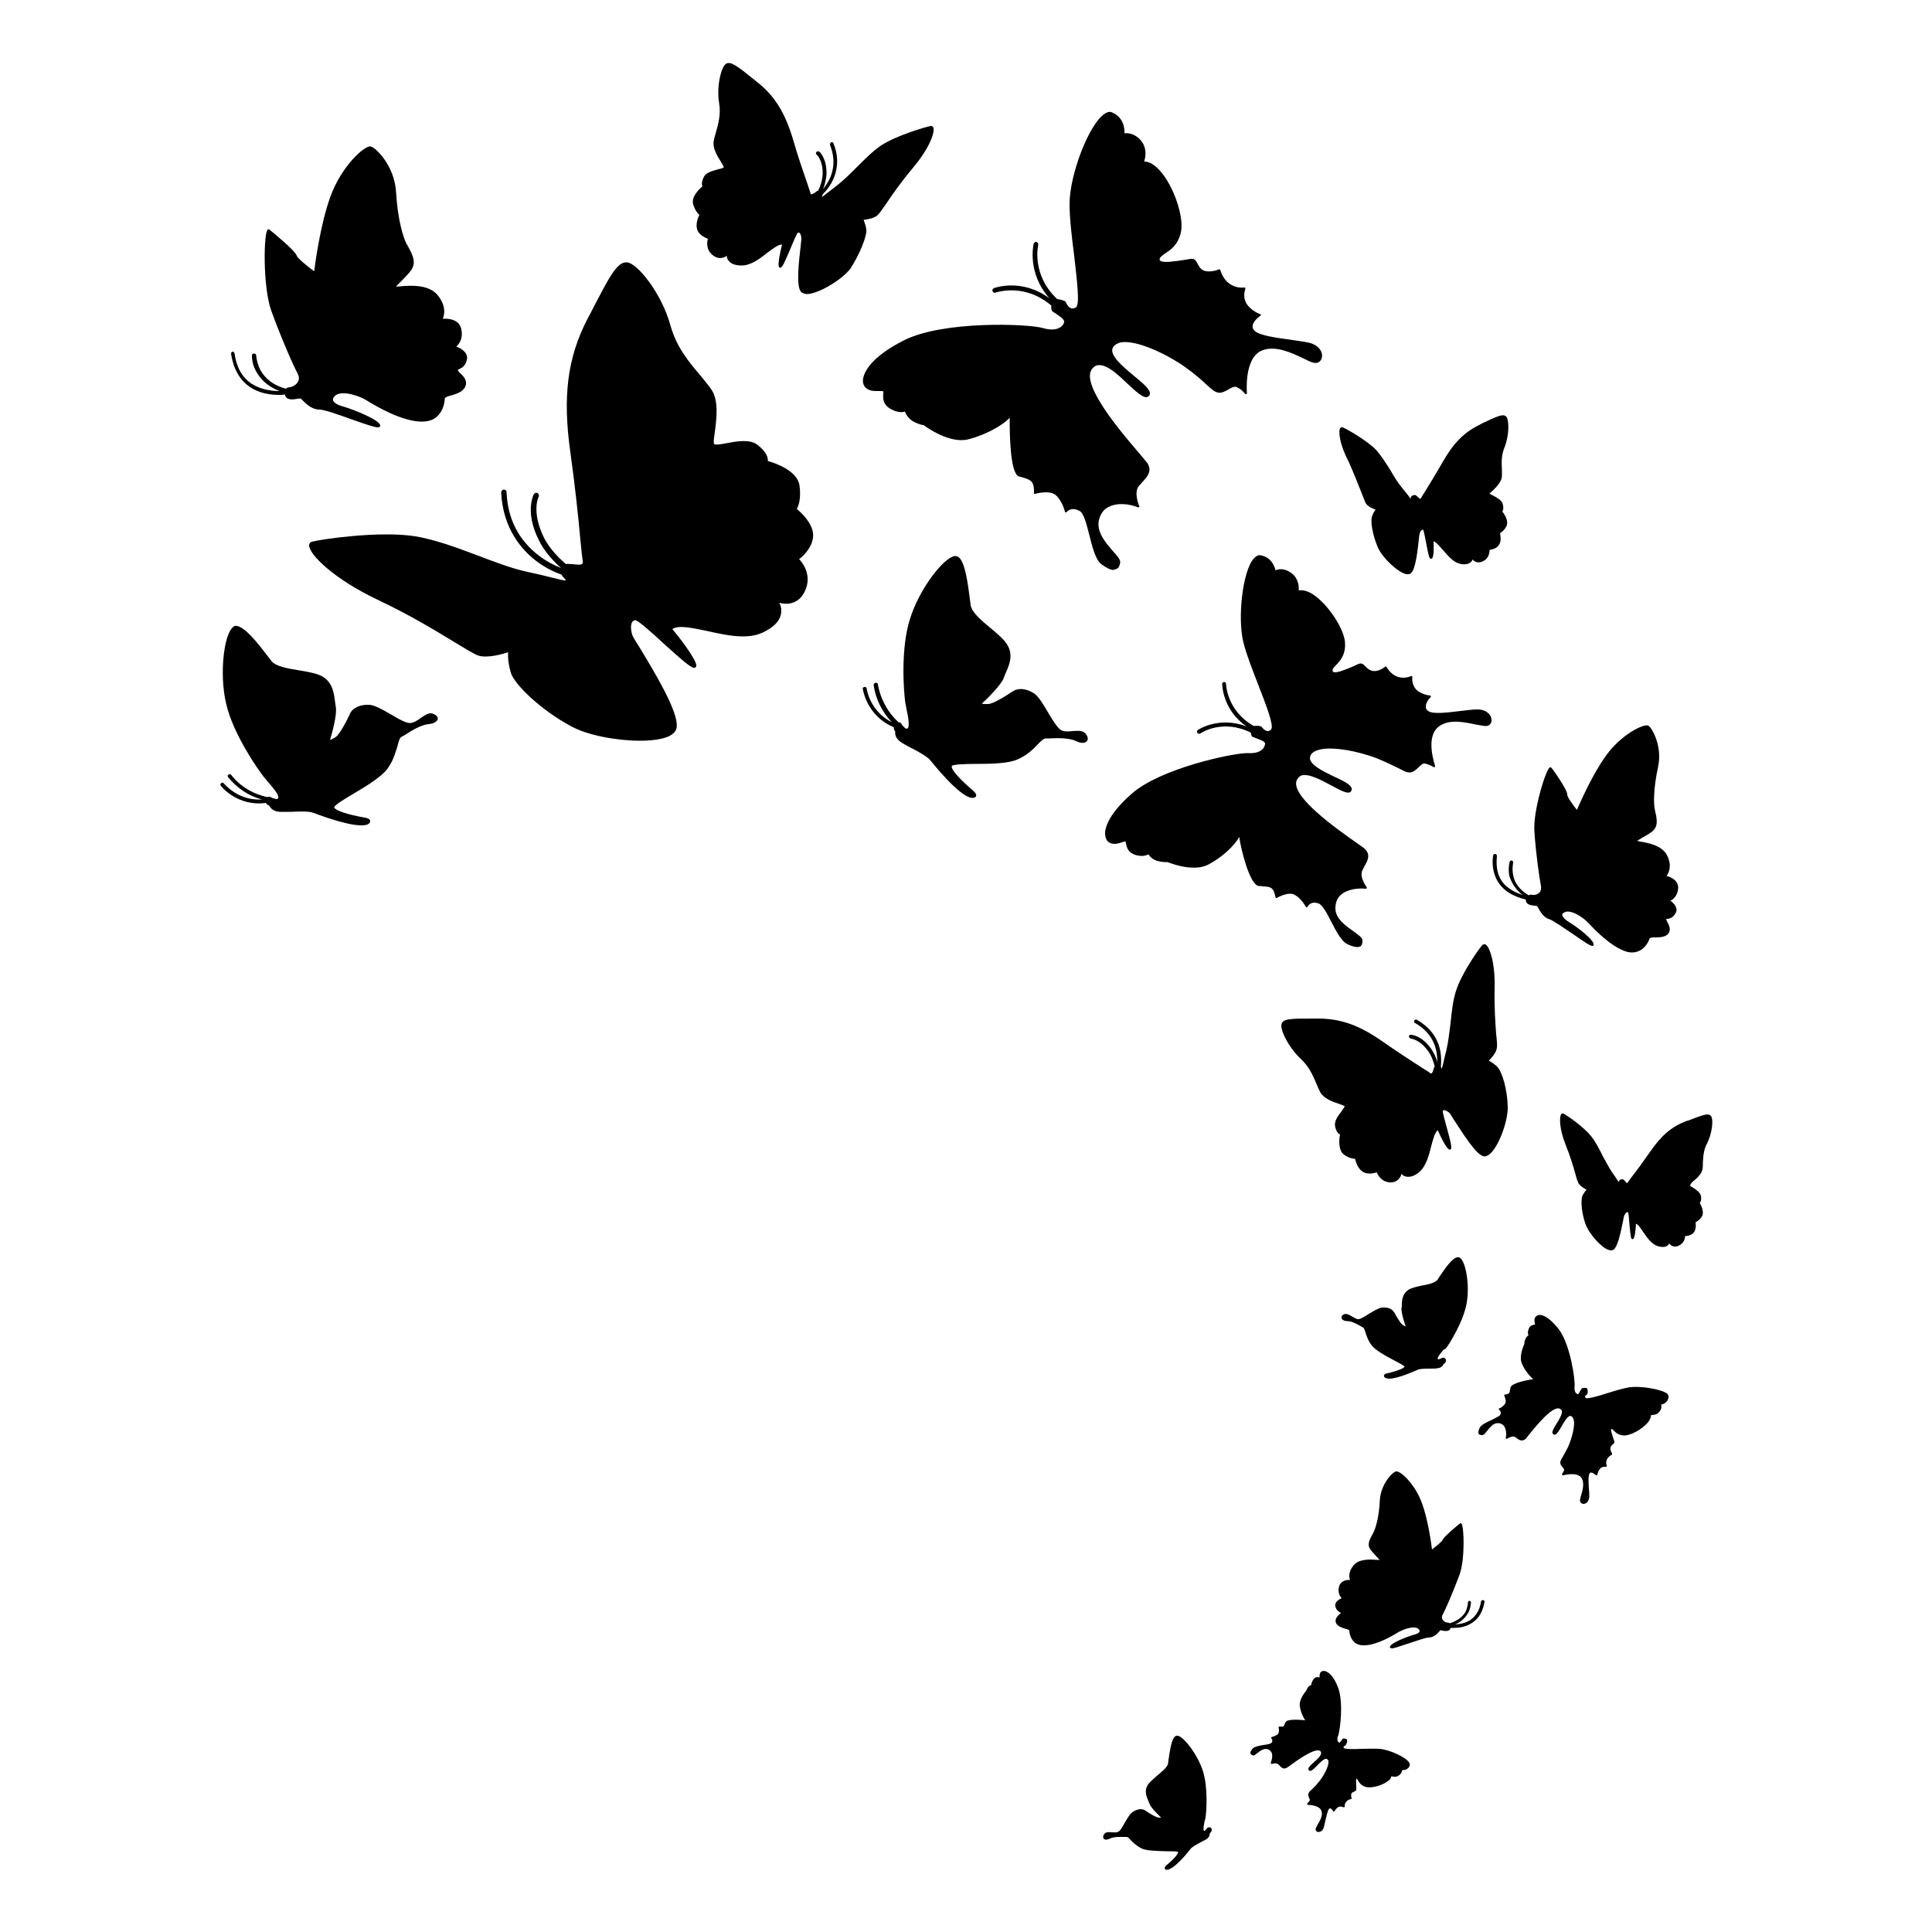 <?xml version="1.0" encoding="utf-8"?>
<!-- Generator: Adobe Illustrator 25.2.0, SVG Export Plug-In . SVG Version: 6.00 Build 0)  -->
<svg version="1.1" id="Layer_1" xmlns="http://www.w3.org/2000/svg" xmlns:xlink="http://www.w3.org/1999/xlink" x="0px" y="0px"
	 width="500px" height="500px" viewBox="0 0 500 500" style="enable-background:new 0 0 500 500;" xml:space="preserve">
<g>
	<path d="M357,452.6c-1.3-0.1-3,0-4.7,0c-1.8,0.1-4.2,0.1-4.5-0.2c-0.1-0.2-0.1-0.2-0.1-0.3c0.1-0.2,0.4-0.3,0.5-0.4
		c0.1,0,0.1-0.1,0.1-0.1c0-0.1,0.5-0.7,0.3-1.3c0-0.1-0.1-0.1-0.1-0.2c-0.2-0.1-0.8-0.3-1-0.1c-0.1,0.1-0.2,0.2-0.3,0.4
		c-0.1,0.2-0.5,0.6-0.6,0.6c0,0,0,0,0,0c-0.4-0.2-0.7-0.7-0.3-1.8c0.5-1.2,1.5-8.9-0.1-12.7c-0.9-2.3-2.1-3.7-3.2-4
		c-0.4-0.1-0.7-0.1-1,0.1c-0.5,0.3-0.5,0.9-0.5,1.3c0,0.1,0,0.2,0,0.2c0,0,0,0-0.1,0c-0.4-0.1-1.1-0.2-1.6,0.7
		c-0.4,0.6-0.4,1-0.4,1.2c-0.4,0.2-0.7,0.4-1,0.8c-0.2,0.4-0.3,0.7-0.4,0.8c-0.3,0.4-1.9,2.3-1.6,4c0.2,1.4,0.8,2.8,1.4,3.6
		c-1.8-0.2-4.8-0.3-5.1,0.5c-0.1,0.1-0.1,0.3-0.2,0.4c-0.2,0.6-0.3,0.9-1.3,0.7c-0.1,0-0.2,0-0.2,0.1c-0.1,0.1-0.1,0.1-0.1,0.2
		c0.1,0.3,0.2,1.3-0.2,1.7c-0.4,0.3-0.9,0.6-1.5,0.7c-0.1,0-0.2,0.1-0.2,0.2c0,0.1,0,0.2,0.1,0.3c0,0,0.4,0.4,0,1
		c-0.2,0.3-1.2,0.5-2.1,0.6c-1.1,0.2-2.3,0.4-2.8,0.9c-0.5,0.6-0.7,1-0.6,1.3c0.1,0.3,0.5,0.4,0.6,0.5c0.3,0.1,0.7-0.2,1.2-0.6
		c0.7-0.6,1.8-1.3,2.7-1c0.5,0.2,0.8,0.5,1,0.9c0.3,0.8,0.1,1.8-0.2,2.5c0,0.1,0,0.2,0,0.3c0.1,0.1,0.2,0.1,0.3,0.1
		c0.3-0.1,1.2-0.3,1.6,0.1c0.1,0.1,0.2,0.2,0.3,0.3c0.5,0.5,1,1.1,1.9,0.6c0.2-0.1,0.5-0.3,0.9-0.6c1.6-1.2,6.6-4.8,7.8-3.7
		c0.2,0.2,0.2,0.3,0.2,0.5c0,0.7-1,1.6-1.9,2.4c-0.9,0.8-1.7,1.5-1.3,2c0.1,0.1,0.2,0.2,0.4,0.2c0,0,0,0,0,0c0.4,0,0.9-0.5,1.8-1.4
		c0.9-0.9,2-2.1,2.6-1.6c0.2,0.1,0.3,0.3,0.3,0.6c0.1,1.3-1.3,3.9-2.7,5.5c-0.7,0.9-1.3,1.4-1.7,1.8c-0.5,0.4-0.7,0.7-0.8,1.1
		c-0.1,0.4,0.1,0.7,0.2,1c0.1,0.2,0.2,0.5,0.2,0.6c-0.2,0.3-0.3,0.5-0.6,0.7c-0.1,0.1-0.1,0.2-0.1,0.3c0,0.1,0.1,0.2,0.2,0.2
		c0,0,0,0,0,0c0,0,3,0,3.5,1.6c0.4,1.2-0.4,2.5-1,3.5c-0.2,0.4-0.4,0.8-0.5,1c-0.1,0.4,0.1,0.8,0.5,0.9c0.1,0,0.2,0,0.3,0
		c0.5,0,1.1-0.4,1.3-1.2c0.1-0.5,0.3-1.1,0.4-1.7c0.3-1.2,0.6-2.8,1-3.1c0.1-0.1,0.2-0.1,0.3-0.1c0.3,0.1,0.6,0.5,0.7,0.7
		c0,0.1,0.1,0.2,0.2,0.1c0.1,0,0.2-0.1,0.2-0.1c0,0,0.4-0.8,1.1-1.1c0.3-0.1,0.7-0.1,1.1,0.1c0.1,0,0.2,0,0.3,0
		c0.1-0.1,0.1-0.1,0.1-0.2c0-0.1-0.1-1.5,1.6-1.9c0.1,0,0.1-0.1,0.2-0.1c0-0.1,0-0.1,0-0.2c0,0-0.3-0.8,0-1.2
		c0.1-0.2,0.4-0.3,0.6-0.4c0.2-0.1,0.5-0.2,0.6-0.5c0-0.1,0-0.4,0-0.9c0-0.5-0.1-1.8,0-2c0.1,0,0.2,0.1,0.4,0.4
		c0.3,0.5,0.7,1.3,1.9,1.7c1.3,0.5,4.2-0.2,5.8-1.4c0.6-0.4,0.9-0.8,1-1.3c0.4,0.1,1.2,0.3,1.9-0.2c0.7-0.5,0.8-1,0.9-1.4
		c0.6,0,1.5-0.1,1.9-1.1c0.1-0.2,0.1-0.5-0.1-0.8C364.1,454.9,359.7,452.8,357,452.6z"/>
	<path d="M421.3,359.1c-1.6,0.3-3.6,0.9-5.5,1.5c-2.1,0.7-5,1.5-5.4,1.2c-0.2-0.2-0.2-0.3-0.2-0.3c0-0.3,0.4-0.6,0.5-0.6
		c0,0,0.1-0.1,0.1-0.1c0,0,0.3-0.9-0.1-1.5c0-0.1-0.1-0.1-0.2-0.1c-0.3,0-0.9-0.1-1.2,0.2c-0.1,0.1-0.1,0.2-0.3,0.5
		c-0.3,0.6-0.5,0.9-0.6,0.9c-0.2,0-1.1-0.3-0.9-2c0.2-1.6-1.1-10.9-4.1-14.8c-1.8-2.3-3.6-3.7-4.9-3.7c0,0,0,0,0,0
		c-0.5,0-0.8,0.2-1.1,0.5c-0.4,0.5-0.3,1.2-0.2,1.7c0,0.1,0.1,0.2,0.1,0.3c0,0-0.1,0-0.1,0c-0.5,0.1-1.3,0.2-1.6,1.2
		c-0.3,0.8-0.2,1.3,0,1.5c-0.4,0.3-0.7,0.7-0.9,1.2c-0.2,0.6-0.2,0.9-0.2,1.1c-0.2,0.5-1.5,3.3-0.6,5.2c0.7,1.6,1.9,3.1,2.9,3.9
		c-1.9,0.3-5.7,1.1-5.9,2.2c0,0.2,0,0.4-0.1,0.5c-0.1,0.8-0.1,1.2-1.3,1.3c-0.1,0-0.2,0.1-0.2,0.1c0,0.1,0,0.2,0,0.2
		c0.2,0.4,0.6,1.5,0.2,2.1c-0.4,0.5-0.9,1-1.5,1.2c-0.1,0-0.1,0.1-0.1,0.2c0,0.1,0,0.2,0.1,0.2c0.1,0,0.6,0.4,0.3,1.2
		c-0.2,0.4-1.3,0.9-2.3,1.4c-1.3,0.6-2.6,1.2-3,1.9c-0.4,0.8-0.5,1.4-0.3,1.7c0.2,0.3,0.7,0.3,0.9,0.3c0.4,0,0.7-0.4,1.2-1
		c0.7-0.9,1.6-2.1,2.8-2.1c0,0,0.1,0,0.1,0c0.6,0,1.2,0.3,1.5,0.7c0.6,0.8,0.7,2.1,0.5,3c0,0.1,0,0.2,0.1,0.3c0.1,0.1,0.2,0.1,0.3,0
		c0.3-0.2,1.4-0.8,2-0.4c0.2,0.1,0.3,0.2,0.4,0.3c0.7,0.5,1.5,1,2.4,0.1c0.2-0.2,0.4-0.5,0.8-1c1.7-2.1,6.2-7.7,8-6.7
		c0.3,0.1,0.4,0.3,0.5,0.5c0.2,0.8-0.7,2.3-1.4,3.4c-0.8,1.3-1.4,2.3-0.8,2.7c0.1,0.1,0.3,0.1,0.4,0.1c0.5-0.1,1-0.9,1.7-2.1
		c0.8-1.4,1.8-3.1,2.5-2.7c0.3,0.1,0.4,0.3,0.6,0.7c0.6,1.6-0.5,5.3-1.4,7.3c-0.6,1.2-1.1,2-1.4,2.6c-0.4,0.6-0.6,1-0.6,1.5
		c0,0.4,0.3,0.8,0.6,1.1c0.2,0.3,0.4,0.5,0.4,0.7c-0.1,0.4-0.3,0.7-0.5,1c-0.1,0.1-0.1,0.2,0,0.3c0.1,0.1,0.2,0.1,0.3,0.1
		c0,0,3.6-1,4.7,0.7c0.8,1.3,0.3,3.1-0.1,4.5c-0.2,0.6-0.3,1-0.3,1.3c0,0.5,0.4,0.9,0.9,0.9c0,0,0,0,0,0c0.7,0,1.4-0.6,1.5-1.8
		c0-0.6,0-1.4-0.1-2.2c-0.1-1.5-0.2-3.4,0.2-3.9c0.1-0.1,0.2-0.2,0.4-0.2c0.4,0,0.9,0.4,1.1,0.6c0.1,0.1,0.2,0.1,0.3,0.1
		c0.1,0,0.2-0.1,0.2-0.2c0,0,0.2-1.1,0.9-1.7c0.4-0.3,0.8-0.3,1.3-0.3c0.1,0,0.2,0,0.2-0.1c0.1-0.1,0.1-0.2,0-0.2
		c0-0.1-0.7-1.7,1.3-2.8c0.1,0,0.1-0.1,0.1-0.2s0-0.1,0-0.2c0,0-0.6-0.8-0.4-1.5c0.1-0.4,0.3-0.5,0.5-0.7c0.2-0.2,0.5-0.4,0.5-0.7
		c0-0.2-0.1-0.5-0.3-1c-0.2-0.7-0.7-2-0.5-2.4c0.2,0,0.3,0.1,0.6,0.4c0.5,0.5,1.2,1.2,2.6,1.3c1.7,0.1,4.8-1.6,6.3-3.4
		c0.5-0.7,0.8-1.3,0.8-1.9c0.5,0,1.5,0,2.1-0.8c0.7-0.8,0.6-1.5,0.5-1.9c0.7-0.1,1.7-0.6,1.9-1.8c0.1-0.2,0-0.6-0.3-1
		C430.2,359.6,424.5,358.5,421.3,359.1z"/>
	<path d="M383.8,414.1c-0.2,0-0.4,0.1-0.5,0.3c-0.3,2.2-1.3,3.8-2.7,4.8c-1.3,0.9-2.8,1.1-4,1.2c1.8-0.8,2.8-2,3.3-2.9
		c0.5-0.8,0.7-1.8,0.8-2.8c0-0.2-0.2-0.4-0.4-0.4c-0.2,0-0.4,0.2-0.4,0.4c0,0.8-0.3,1.7-0.6,2.4c-0.8,1.4-2.2,2.4-4.1,3
		c-0.2-0.1-0.5-0.2-0.7-0.2c0,0,0,0,0,0c-0.4,0-0.9-0.3-1.2-0.8c-0.2-0.4-0.2-0.8,0.1-1.3c0.8-1.5,2.7-5.9,4.3-10.2
		c1.5-4,1.2-12.8,0.5-13.3c-0.1-0.1-0.3-0.1-0.4,0c-0.4,0.3-4.3,3.5-4.5,4.3c-0.1,0.3-1.4,1.4-2.7,2.4c-0.2-1.6-1-7.6-2.6-12
		c-1.9-5.1-5.6-8.4-6.7-8.2c-1,0.2-4,3.4-4.2,7.5c-0.2,4.4-1.1,7.3-1.8,8.6c-0.8,1.4-1.4,2.6-0.9,3.7c0.3,0.6,1.2,1.5,1.9,2.3
		c0.3,0.3,0.6,0.6,0.7,0.8c-0.1,0-0.3,0-0.5,0c-1.5-0.1-4.6-0.4-6.1,1.3c-1.5,1.7-1.3,3.2-1,3.9c-1.1-0.1-2.6,0.3-2.9,1.9
		c-0.3,1.5,0.3,2.3,0.7,2.8c-0.8,0.4-1.9,1.1-1.6,2.2c0.3,1,0.9,1.3,1.2,1.5c0.1,0,0.2,0.1,0.2,0.1c0,0.1-0.2,0.3-0.4,0.4
		c-0.5,0.5-1.3,1.3-0.8,2.3c0.4,0.8,1.4,1.1,2.3,1.4c0.4,0.1,1.1,0.3,1.1,0.5c0,0.6,0.3,2,1.2,2.9c0.7,0.7,1.8,1,3,0.9
		c3.1-0.2,6.9-2.4,8.5-3.4c0.2-0.1,0.3-0.2,0.4-0.2c1.1-0.6,4.1-1.7,5-0.4c0,0,0.1,0.2,0.1,0.4c-0.1,0.2-0.3,0.6-1.6,0.9
		c-1.7,0.5-6.2,2.2-6.1,3.2c0,0.1,0.1,0.2,0.2,0.2c0.1,0,0.2,0.1,0.3,0.1c0.5,0,1.7-0.4,4.4-1.3c2.1-0.7,4.4-1.5,5.1-1.5
		c1.3,0,2.3-1,2.8-1.6c0.1-0.1,0.3-0.3,0.3-0.3c0.1,0,0.3,0,0.4,0.1c0.7,0.1,1.7,0.3,2.1-0.4c0-0.1,0.1-0.2,0.1-0.3
		c0.3,0,0.5,0,0.8,0c1.3,0,3.2-0.2,4.9-1.4c1.7-1.1,2.7-3,3.1-5.4c0,0,0-0.1,0-0.1C384.2,414.3,384,414.1,383.8,414.1z"/>
	<path d="M64.6,100.1C64.6,100.1,64.6,100.1,64.6,100.1c2.6,1.8,5.6,2.1,7.7,2.1c0.5,0,0.9,0,1.4-0.1c0.1,0.2,0.1,0.3,0.2,0.5
		c0.5,1,2.1,0.8,3.1,0.6c0.3,0,0.6-0.1,0.7-0.1c0.1,0,0.4,0.3,0.6,0.5c0.9,0.9,2.4,2.4,4.4,2.4c1.2,0,4.9,1.3,8.2,2.5
		c4,1.4,6.1,2.1,6.9,2.1c0.2,0,0.3,0,0.4-0.1c0.1-0.1,0.2-0.2,0.2-0.3c0.2-1.3-6.2-4-9.6-5c-1.9-0.5-2.5-1.2-2.6-1.6
		c-0.1-0.4,0.1-0.7,0.2-0.8c1.3-2.1,6.2-0.5,8.1,0.6l0.5,0.3c2.3,1.4,8.5,5.1,13.6,5.4c1.9,0.1,3.5-0.3,4.6-1.4
		c1.5-1.4,1.9-3.6,1.9-4.5c0-0.4,0.9-0.7,1.8-0.9c1.3-0.4,2.9-0.9,3.5-2.2c0.7-1.6-0.5-2.8-1.3-3.5c-0.3-0.3-0.6-0.6-0.6-0.8
		c0-0.1,0.1-0.2,0.4-0.3c0.6-0.3,1.5-0.7,1.9-2.3c0.5-1.8-1.3-3-2.7-3.5c0.6-0.6,1.8-1.9,1.3-4.4c-0.5-2.8-3.6-2.9-4.8-2.8
		c0.4-1,1-3.4-1.5-6.3c-2.4-2.7-7.2-2.3-9.5-2.1c-0.4,0-0.8,0.1-1.1,0.1c0.2-0.3,0.9-1,1.4-1.5c1.1-1.1,2.5-2.5,2.9-3.5
		c0.8-1.8-0.2-3.6-1.4-5.8l-0.1-0.1c-1-1.9-2.4-6.6-2.8-13.6c-0.4-6.8-5.3-11.6-6.6-11.8c-1.5-0.3-7.5,5-10.4,13
		c-2.6,7.2-3.9,17.1-4.2,19.3c-1.8-1.3-4.3-3.4-4.5-4c-0.3-1.3-6.6-6.4-7.1-6.8c-0.1-0.1-0.3-0.1-0.4,0c-1.1,0.8-1.3,14.9,0.9,21
		c2.5,6.9,5.6,14,6.8,16.2c0.4,0.8,0.5,1.6,0.1,2.2c-0.4,0.8-1.4,1.3-2,1.4c-0.4,0-0.8,0.1-1.1,0.4c-3.1-0.8-5.3-2.5-6.6-4.8
		c-0.6-1.2-1-2.5-1.1-3.8c0-0.3-0.2-0.5-0.5-0.5c-0.1,0-0.3,0-0.4,0.1c-0.1,0.1-0.2,0.2-0.2,0.4c0,1.5,0.4,3,1.2,4.3
		c0.9,1.6,2.6,3.6,5.9,4.9c0,0,0,0-0.1,0c-2,0-4.8-0.4-7.1-1.9c-2.4-1.6-3.9-4.2-4.4-7.8c0-0.1-0.1-0.3-0.2-0.3
		C60.5,91,60.3,91,60.2,91c-0.3,0.1-0.4,0.3-0.4,0.6C60.4,95.4,62,98.3,64.6,100.1z"/>
	<path d="M394,231.6c-1.5-0.5-3.5-1.4-4.9-3c-1.5-1.8-2-4.1-1.7-7c0-0.1,0-0.3-0.1-0.4c-0.1-0.1-0.2-0.2-0.3-0.2
		c-0.1,0-0.3,0-0.4,0.1c-0.1,0.1-0.2,0.2-0.2,0.3c-0.4,3.1,0.3,5.7,1.9,7.7c1.6,2,3.9,2.9,5.5,3.4c0.4,0.1,0.8,0.2,1.1,0.3
		c0,0.1,0,0.3,0,0.4c0.2,1,1.5,1.1,2.3,1.2c0.2,0,0.5,0.1,0.6,0.1c0.1,0.1,0.2,0.3,0.3,0.5c0.5,0.9,1.4,2.5,2.9,2.9
		c0.9,0.3,3.5,2.1,5.9,3.7c3.4,2.4,4.8,3.3,5.3,3.2c0.1,0,0.2-0.1,0.2-0.2c0.5-1.1-4.2-4.7-6.4-6c-1.4-0.9-1.6-1.5-1.7-1.8
		c0-0.3,0.2-0.5,0.3-0.5c1.5-1.3,4.9,1,6.1,2.2c0.1,0.1,0.2,0.3,0.4,0.4c1.5,1.6,5.5,5.8,9.3,7.2c0.7,0.3,1.4,0.4,2,0.4
		c0.7,0,1.4-0.2,2-0.5c1.5-0.8,2.3-2.4,2.5-3.1c0.1-0.3,0.9-0.3,1.6-0.3c1.1,0,2.5-0.1,3.2-0.9c0.9-1.1,0.2-2.3-0.2-3.1
		c-0.1-0.2-0.3-0.6-0.3-0.7c0-0.1,0.1-0.1,0.4-0.1c0.5-0.1,1.3-0.2,2-1.4c0.8-1.3-0.3-2.6-1.3-3.3c0.7-0.3,1.8-1.2,2-3.1
		c0.2-2-1.7-3-3-3.3c0.5-0.7,1.5-2.5,0.2-5.2c-1.2-2.7-5.1-3.4-7-3.7c-0.3-0.1-0.6-0.1-0.8-0.2c0.3-0.2,0.9-0.5,1.3-0.8
		c1.1-0.6,2.5-1.4,3.1-2.1c1-1.3,0.7-2.9,0.2-5c-0.4-1.7-0.4-5.6,0.8-11.2c1.2-5.4-1.6-10.2-2.5-10.7c-1.1-0.6-7,2.2-11,7.8
		c-3.6,5-6.7,12.2-7.5,14c-1.2-1.5-2.6-3.5-2.5-4c0.1-1.1-3.7-6.5-4.1-6.9c-0.1-0.1-0.2-0.2-0.4-0.1c-1,0.4-4.4,11.3-4,16.6
		c0.4,5.9,1.3,12.1,1.7,14.1c0.1,0.7,0,1.3-0.4,1.7c-0.5,0.5-1.3,0.7-1.8,0.6c-0.3-0.1-0.7-0.1-1,0.1c-2.2-1.3-3.6-3.1-4-5.2
		c-0.2-1.1-0.2-2.2,0-3.2c0.1-0.2-0.1-0.5-0.3-0.6c-0.2-0.1-0.5,0.1-0.6,0.3c-0.3,1.2-0.3,2.5-0.1,3.6
		C391,228,391.9,229.9,394,231.6z"/>
	<path d="M438.2,305.7c0.9-0.7,2.2-1.9,2.4-3.1c0,0,0,0,0,0c0.1-0.5,0.1-1.1,0.1-1.6c0.1-1.5,0.1-3.3,1.1-5.1c1.3-2.6,1.7-6.2,1-7.1
		c-0.7-0.8-2-0.3-5.9,1.2l-0.4,0.1c-3.8,1.4-6.5,3.7-9.4,7.9c-1.8,2.6-3.7,5.2-4.9,6.7c-0.5,0.7-0.9,1.2-1,1.4
		c-0.1,0.1-0.1,0.1-0.1,0.1c-0.1,0-0.4-0.3-0.5-0.5l-0.1-0.1c-0.3-0.3-0.4-0.4-0.6-0.4c0,0,0,0-0.1,0c-0.4,0-0.6,0.1-0.7,0.3
		c-0.1,0.1-0.1,0.3-0.2,0.4c-0.1-0.2-0.3-0.4-0.4-0.6c-0.3-0.5-0.7-1.1-1.3-1.9c-0.8-1.2-1.6-2.8-2.4-4.2c-0.9-1.8-1.8-3.6-2.9-5
		c-2-2.6-6.6-5.7-7.3-6c-0.2-0.1-0.4-0.1-0.5,0.1c-0.6,0.6-0.6,3.8,1.1,8c1.2,3,2,5.7,2.5,7.5c0.3,1.2,0.6,2,0.8,2.4
		c0.4,0.7,1.5,1.4,2.1,1.7c-0.4,0.4-0.7,0.9-1,1.4c-0.6,1.2-0.3,4.6,0.7,7.4c0.9,2.6,4.2,6.3,6.1,6.8c0.2,0.1,0.4,0.1,0.5,0.1
		c0.3,0,0.5-0.1,0.7-0.2c1.2-0.9,2-5.3,2.5-7.7c0.1-0.6,0.2-1.1,0.3-1.2c0.2-0.4,0.5-0.8,0.7-0.8c0.1,0,0.1,0,0.2,0
		c0.2,0.2,0.3,1.9,0.4,3.2c0.3,3.1,0.4,3.7,0.7,3.8c0.1,0,0.2,0,0.3-0.1c0.4-0.3,0.6-2.4,0.7-3.9c0.6,0.2,1.2,1.2,1.9,2.2
		c1,1.5,2.2,3.1,3.7,3.6c1.1,0.3,1.9,0.3,2.5-0.1c0.3-0.2,0.4-0.4,0.5-0.6c0.4,0.6,1.3,1.1,2.4,0.6c1.4-0.6,1.7-1.9,1.7-2.5
		c0.5,0,1.7-0.2,2.3-1c0.6-0.9,0.5-2.1,0.4-2.6c0.3-0.1,1-0.5,1.6-1.4c0.8-1.2-0.2-3-0.5-3.6c0.2-0.2,0.5-0.8,0.3-1.8
		c-0.2-0.9-1.2-1.6-2-2.1c-0.3-0.2-0.8-0.5-0.8-0.5C437.5,306.3,437.9,306,438.2,305.7z"/>
	<path d="M352.5,127.9c0.5,1.2,0.8,2.1,1,2.4c0,0,0,0,0,0c0.5,0.8,1.9,1.4,2.5,1.6c-0.4,0.5-0.7,1.1-0.9,1.7
		c-0.5,1.2,0.1,4.9,1.5,8.1c1.2,2.7,5.2,6.5,7.4,6.9c0.2,0,0.3,0,0.4,0c0.3,0,0.6-0.1,0.8-0.3c1.2-1.1,1.7-6.1,2-8.8
		c0.1-0.7,0.1-1.2,0.2-1.4c0.1-0.5,0.4-0.9,0.7-1c0.1,0,0.2,0,0.2,0c0.2,0.2,0.5,2.1,0.8,3.5c0.6,3.2,0.8,4,1.2,4
		c0.1,0,0.2,0,0.3-0.1c0.5-0.4,0.5-3,0.4-4.4c0.7,0.2,1.5,1.2,2.4,2.2c1.3,1.5,2.7,3.2,4.4,3.6c1.2,0.3,2.1,0.1,2.7-0.3
		c0.3-0.2,0.5-0.5,0.6-0.8c0.5,0.6,1.5,1.1,2.8,0.4c1.5-0.8,1.6-2.3,1.6-2.9c0.6-0.1,1.9-0.3,2.5-1.4c0.6-1,0.3-2.4,0.2-2.9
		c0.3-0.2,1-0.6,1.6-1.7c0.8-1.4-0.5-3.3-1-3.9c0.2-0.3,0.4-0.9,0.1-2c-0.3-1-1.5-1.6-2.4-2.1c-0.4-0.2-0.9-0.5-1-0.5
		c0-0.1,0.4-0.5,0.8-0.8c0.9-0.9,2.3-2.3,2.4-3.7c0-0.6,0-1.2,0-1.8c-0.1-1.7-0.2-3.7,0.7-5.8c1.2-3,1.2-7.1,0.4-7.9
		c-0.8-0.8-2.3-0.1-6.5,1.9l-0.3,0.2c-4,1.9-6.8,4.7-9.6,9.6c-1.7,3-3.5,5.9-4.6,7.7c-0.6,0.9-1,1.6-1.1,1.8c0,0.1-0.1,0.1-0.1,0.1
		c-0.1,0-0.5-0.3-0.7-0.5l-0.1-0.1c-0.3-0.3-0.5-0.4-0.7-0.4c0,0,0,0-0.1,0c-0.4,0.1-0.6,0.2-0.8,0.4c-0.1,0.2-0.1,0.4-0.1,0.6
		c-0.2-0.2-0.4-0.5-0.6-0.8c-0.4-0.5-0.9-1.1-1.6-2c-1.1-1.3-2.1-2.9-3-4.5c-1.2-1.9-2.4-3.8-3.7-5.3c-2.5-2.6-7.9-5.6-8.7-5.9
		c-0.2-0.1-0.4,0-0.6,0.1c-0.6,0.7-0.3,4.2,2.1,8.7C350.6,123,351.7,125.9,352.5,127.9z"/>
	<path d="M210.4,137.9c-0.5-3.1-3.4-5.5-4.2-6.2c0.4-0.6,1.2-2.6,0.7-6.1c-0.6-4-6.8-5.9-8.2-6.3c0.1-0.6-0.1-2.2-2.7-4.2
		c-1.9-1.5-5.3-0.9-8-0.4c-1.4,0.3-3,0.5-3.2,0.2c-0.2-0.4,0-1.7,0.2-3.1c0.4-3.2,1.1-8.1-0.9-11c-0.8-1.2-1.9-2.4-2.9-3.7
		c-2.9-3.4-6.1-7.2-7.7-12.9c-2.3-8.4-8.6-16.1-11.2-16.3c-2.6-0.2-4.5,3.5-9.6,13.4l-0.7,1.3c-5.2,10.1-6.4,20.1-4.4,34.4
		c1.2,8.5,2.1,17.1,2.6,22.7c0.3,3,0.5,4.9,0.6,5.5c0.1,0.3,0,0.6-0.1,0.7c-0.4,0.4-1.5,0.2-2.5,0.1l-0.3,0c-0.8-0.1-1.2-0.1-1.4,0
		c-1.8-1.5-4.2-3.9-5.7-6.8c-3.3-6.7-1.5-10.5-1.4-10.6c0.2-0.4,0-0.8-0.3-1c-0.2-0.1-0.4-0.1-0.6,0c-0.2,0.1-0.3,0.2-0.4,0.4
		c-0.2,0.5-2.2,4.8,1.4,11.9c1.5,3,3.9,5.5,5.7,7.1c-2-0.8-3.9-1.8-5.6-3.1c-5.3-4-8.2-9.5-8.5-16.5c0-0.2-0.1-0.4-0.2-0.5
		c-0.1-0.1-0.3-0.2-0.5-0.2c-0.4,0-0.7,0.4-0.7,0.8c0.5,9.3,5.2,14.7,9.1,17.7c2,1.5,4.2,2.7,6.5,3.5c0.2,0.4,0.5,0.7,0.7,0.9
		c0.2,0.2,0.4,0.4,0.4,0.5c0,0,0,0,0,0.1c-0.2,0.1-1.5-0.2-3.5-0.7c-1.5-0.4-3.6-0.9-6.4-1.5c-4.2-0.9-8.8-2.7-13.3-4.4
		c-5.3-2-10.8-4-15.7-4.8c-9.3-1.5-24.7,0.8-26.8,1.4c-0.4,0.1-0.6,0.4-0.7,0.8c-0.2,2.4,6.5,8.9,17.7,14.2
		c8.5,4,15.5,8.3,20.1,11.1c2.8,1.7,4.8,2.9,5.8,3.3c2.4,0.9,6.7-0.4,7.9-0.8c-0.1,1.8,0.2,3.6,0.7,5.3c0.9,3,7.7,9.6,15.5,13.8
		c4.3,2.4,11.9,3.8,18,3.8c3.1,0,5.8-0.4,7.5-1.2c1.1-0.6,1.8-1.3,1.9-2.2c0.7-3.9-6-14.8-9.5-20.6c-1-1.6-1.8-2.9-1.9-3.2
		c-0.4-1.1-0.6-2.7-0.1-3.5c0.2-0.3,0.4-0.4,0.8-0.5c0,0,0,0,0,0c0.7,0,4.4,3.3,7.3,6c5.2,4.7,7.5,6.7,8.2,6.3
		c0.1-0.1,0.2-0.2,0.3-0.4c0.3-1.5-5-8.2-6.2-9.6c1.6-1.1,5.1-0.3,9,0.5c4.9,1.1,10.4,2.3,14.4,0.4c2.7-1.3,4.3-2.8,4.7-4.7
		c0.3-1.3-0.1-2.4-0.4-3c1.4,0.4,4.8,0.8,6.6-3c2-4.2-0.7-7.5-1.5-8.3C208.1,143.8,210.8,141,210.4,137.9z"/>
	<path d="M383.8,299.2c0.5,0.2,1,0,1.6-0.4c2.3-1.7,4.9-8.5,4.8-12.4c-0.1-4.3-1.4-9.1-2.8-10.4c-0.6-0.6-1.4-1.1-2.1-1.5
		c0.6-0.6,2-2.1,2.1-3.4c0.1-0.6,0-1.8-0.2-3.5c-0.2-2.8-0.5-6.9-0.4-11.7c0.2-6.7-1.3-11-2.4-11.5c-0.2-0.1-0.5,0-0.7,0.1
		c-0.8,0.8-5.5,7.4-6.9,12c-0.8,2.4-1.1,5.4-1.4,8.3c-0.3,2.4-0.6,5-1.1,7.1c-0.4,1.4-0.6,2.5-0.8,3.3c-0.2,0.7-0.3,1.3-0.4,1.5
		c0,0,0-0.1,0-0.1c0-0.2-0.1-0.4-0.2-0.5c0.1-1.3,0.1-2.5-0.1-3.8c-0.4-2.5-1.8-5.9-6-8.3c-0.2-0.2-0.5-0.2-0.7,0
		c-0.2,0.2-0.2,0.5,0,0.7c0.1,0.1,0.1,0.1,0.2,0.1c3.1,1.8,4.9,4.3,5.5,7.6c0.1,0.8,0.2,1.7,0.2,2.5c-0.3-1.1-0.9-2.5-1.7-3.6
		c-2.5-3.4-5-3.5-5.2-3.5c0,0,0,0-0.1,0c-0.1,0-0.2,0.1-0.3,0.2s-0.1,0.3,0,0.4c0,0.2,0.2,0.3,0.4,0.4c0,0,2.2,0.1,4.4,3.1
		c1,1.3,1.5,2.9,1.8,4.1c-0.1,0.1-0.2,0.3-0.3,0.7c-0.1,0.4-0.3,1.1-0.6,1.1c-0.1,0-0.2,0-0.3-0.1c-0.2-0.2-1-0.7-2.3-1.5
		c-2.3-1.5-6.2-4-9.9-6.6c-6.1-4.3-11-6-16.8-6c0,0,0,0-0.1,0l-0.8,0c-6,0-8,0-8.5,1.3c-0.6,1.4,1.8,6.2,4.9,9.1
		c2.2,2,3.2,4.4,4.1,6.5c0.3,0.8,0.7,1.6,1,2.2c0.9,1.6,3.3,2.5,4.9,3c0.6,0.2,1.3,0.5,1.4,0.6c0,0.2-0.5,0.8-0.8,1.3
		c-0.9,1.1-1.9,2.5-1.7,3.8c0.3,1.5,0.9,2.1,1.3,2.2c-0.2,0.9-0.6,4,1,5.2c1.4,1,2.5,1.1,2.9,1.1c0.1,0.6,0.6,2.4,1.9,3.3
		c1.3,0.9,3.1,0.4,3.7,0.2c0.3,0.7,1.2,2.5,3.5,2.6c0,0,0.1,0,0.1,0c1.9,0,2.6-1.4,2.8-2.2c0.3,0.3,0.6,0.6,1.2,0.7
		c1,0.2,2.1-0.1,3.3-1.1c1.8-1.4,2.6-4.3,3.2-6.8c0.5-1.8,0.9-3.5,1.7-4.1c0.6,1.4,2.2,4.8,3,5c0.1,0,0.2,0,0.3,0
		c0.4-0.3,0.2-1.4-0.9-5.4c-0.5-1.8-1.2-4.3-1.1-4.6c0.1-0.1,0.2-0.2,0.3-0.2c0.4,0,1.1,0.4,1.5,0.8c0.1,0.1,0.5,0.8,1,1.6
		C378.4,293,381.8,298.6,383.8,299.2z"/>
	<path d="M224.2,59.4c-0.1-0.9-0.4-1.7-0.7-2.5c0.8-0.1,2.9-0.4,3.7-1.3c0.4-0.4,1.1-1.4,2.1-2.8c1.5-2.3,3.9-5.7,7-9.4
		c4.3-5.1,5.8-9.4,5.2-10.5c-0.1-0.2-0.3-0.3-0.6-0.3c-1.2,0.2-8.8,2.4-12.8,5c-2.1,1.4-4.2,3.5-6.3,5.6c-1.7,1.7-3.5,3.5-5.2,4.8
		c-1.2,0.9-2,1.6-2.6,2c-0.6,0.5-1,0.8-1.3,1c0,0,0-0.1,0-0.1c0.1-0.2,0.2-0.4,0.2-0.6c0.9-0.9,1.7-1.9,2.3-3
		c1.2-2.2,2.3-5.8,0.5-10.2c0,0,0,0,0-0.1c-0.1-0.1-0.2-0.2-0.4-0.2c-0.1,0-0.3,0-0.3,0.1c-0.1,0.1-0.2,0.3-0.2,0.5c0,0,0,0,0,0.1
		c1.3,3.3,1.2,6.4-0.4,9.4c-0.4,0.7-0.9,1.4-1.4,2.1c0.4-1.1,0.8-2.4,0.9-3.9c0.1-4.3-1.9-5.9-1.9-5.9c0,0,0,0-0.1,0
		c-0.3-0.1-0.6,0-0.7,0.3c-0.1,0.2,0,0.3,0.1,0.5c0,0,0,0,0,0c0.2,0.1,1.7,1.6,1.6,5.1c-0.1,1.6-0.6,3.2-1.2,4.3
		c-0.2,0-0.4,0.1-0.6,0.3l-0.1,0.1c-0.3,0.2-0.9,0.5-1.1,0.5c-0.1,0-0.1-0.1-0.1-0.2c-0.1-0.3-0.4-1.2-0.9-2.7
		c-0.9-2.6-2.4-6.9-3.6-11.1c-2.1-7.1-4.8-11.5-9.4-15.1l-0.6-0.5c-4.6-3.7-6.2-4.9-7.4-4.2c-1.3,0.8-2.5,6-1.8,10.1
		c0.5,3-0.2,5.4-0.8,7.6c-0.2,0.8-0.5,1.6-0.6,2.4c-0.3,1.8,1,3.9,1.9,5.3c0.3,0.5,0.7,1.2,0.7,1.4c-0.1,0.2-0.9,0.4-1.4,0.5
		c-1.4,0.4-3.1,0.8-3.7,1.9c-0.7,1.4-0.6,2.2-0.4,2.5c-0.7,0.6-3,2.7-2.4,4.7c0.5,1.6,1.2,2.4,1.6,2.7c-0.3,0.6-1,2.2-0.6,3.7
		c0.4,1.5,2.1,2.2,2.8,2.5c-0.2,0.7-0.6,2.7,1.2,4.2c1.6,1.3,3,0.7,3.7,0.2c0,0.4,0.1,0.9,0.5,1.3c0.6,0.8,1.7,1.2,3.3,1.2
		c0,0,0,0,0.1,0c2.3,0,4.6-1.7,6.6-3.3c1.5-1.1,2.9-2.2,3.8-2.1c-0.4,1.5-1.2,5.1-0.8,5.8c0.1,0.1,0.2,0.2,0.3,0.2
		c0.5,0,1-1,2.6-4.8c0.7-1.7,1.7-4.1,2-4.3c0.1,0,0.2,0,0.3,0c0.4,0.2,0.6,1,0.6,1.6c0,0.2-0.1,1-0.2,2c-0.4,3.5-1.2,9.9,0,11.6
		c0.3,0.4,0.8,0.6,1.5,0.7c0,0,0.1,0,0.1,0c2.9,0,9-3.6,11.3-6.6C222.6,65.6,224.4,61,224.2,59.4z"/>
	<path d="M313.6,473.4c-0.1-0.3-0.3-0.5-0.6-0.5c-0.4,0-0.7,0.2-0.8,0.5l-0.4,0.4c-0.1,0-0.2,0-0.2,0c-0.3-0.2,0-1.9,0.2-2.6
		c0.1-0.3,0.1-0.6,0.2-0.9c0.2-1.4,0.7-7.6-0.7-12c-1.4-4.3-4.9-8.8-6.5-9.1c-0.2,0-0.5,0-0.7,0.2c-0.9,0.7-1.3,3.4-1.7,6.1
		c0,0.3-0.1,0.6-0.1,0.8c-0.1,1-1.5,2.1-2.8,3.2c-1,0.9-2,1.7-2.5,2.5c-0.9,1.5-0.3,2.9,0.2,4.1c0.1,0.3,0.2,0.5,0.3,0.7
		c0.3,1,2.2,2.8,3,3.6c-0.2,0-0.4,0-0.6,0c-0.7,0-2.7-1.3-3.3-1.7l-0.3-0.2c-0.3-0.2-1.4-0.7-3.1,0.4c-0.7,0.4-1.4,1.6-2.1,2.8
		c-0.6,1.1-1.3,2.3-1.8,2.4c-0.4,0.2-1,0.1-1.6,0.1c-0.8-0.1-1.5-0.1-1.9,0.4c-0.3,0.4-0.4,0.9-0.2,1.2c0.3,0.4,0.9,0.4,1.7,0
		c1-0.5,2.7-0.4,3.7-0.4c0.2,0,0.4,0,0.6,0c0.3,0,0.6,0.3,1,0.8c0.6,0.6,1.5,1.5,2.9,2.2c1.3,0.6,3.8,0.6,6.1,0.7
		c1.4,0,3.1,0,3.3,0.2c0,0.4-0.7,1.5-3,3.4c-0.7,0.6-0.4,1-0.4,1c0,0,0,0,0.1,0.1c0.1,0.1,0.3,0.1,0.4,0.1c1.9,0,6.1-5.3,6.1-5.4
		c0.4-0.5,1.6-1.2,2.6-1.7c0.6-0.3,1.1-0.6,1.5-0.8c0.9-0.6,0.9-1.3,0.9-1.6C313.6,474.1,313.6,473.7,313.6,473.4z"/>
	<path d="M374.4,348.7c0.8-1.1,4.4-6.8,5.2-11.6c0.8-4.7-0.3-10.7-1.8-11.6c-0.2-0.1-0.4-0.2-0.7-0.1c-1.2,0.2-2.9,2.5-4.5,4.9
		c-0.2,0.3-0.4,0.6-0.5,0.8c-0.6,0.9-2.4,1.3-4.1,1.6c-1.4,0.3-2.7,0.6-3.5,1.1c-1.5,1-1.7,2.6-1.7,3.9c0,0.3,0,0.6-0.1,0.8
		c-0.1,1.1,0.7,3.7,1.1,4.8c-0.2-0.1-0.4-0.2-0.6-0.3c-0.5-0.2-1.3-1.4-2.4-3.4l-0.1-0.1c-0.2-0.3-0.9-1.3-3.1-1.1
		c-0.8,0.1-2.1,0.9-3.3,1.6c-1.1,0.7-2.3,1.5-2.9,1.4c-0.5-0.1-1-0.4-1.5-0.7c-0.7-0.4-1.3-0.8-2-0.6c-0.5,0.2-0.8,0.6-0.7,1
		c0.1,0.5,0.7,0.8,1.5,0.8c1.2,0,2.7,0.9,3.6,1.4c0.2,0.1,0.4,0.2,0.5,0.3c0.2,0.1,0.4,0.6,0.6,1.3c0.3,0.9,0.7,2.2,1.7,3.4
		c1,1.2,3.3,2.5,5.4,3.6c1.3,0.7,2.9,1.5,3,1.8c-0.1,0.2-0.7,0.8-4.4,1.7l-0.1,0c-0.9,0.2-0.9,0.7-0.8,0.8c0,0,0,0,0,0.1
		c0.2,0.3,0.7,0.5,1.3,0.5c2.5,0,7.3-2.3,7.4-2.3c0.6-0.3,2.1-0.3,3.3-0.3c0.7,0,1.3,0,1.8-0.1c1.1-0.1,1.5-0.8,1.6-1.1
		c0.3-0.1,0.5-0.4,0.6-0.7c0.1-0.3,0-0.6-0.3-0.8c-0.3-0.2-0.7-0.2-1,0.1l-0.6,0.2c-0.1,0-0.2,0-0.2-0.1c-0.2-0.4,0.9-1.7,1.5-2.4
		C374.1,349.1,374.3,348.9,374.4,348.7z"/>
	<path d="M277.6,189.2c-1,0.1-2.1,0.2-2.9-0.2c0,0,0,0,0,0c-0.9-0.4-2.2-2.5-3.4-4.5c-1.2-2.1-2.5-4.2-3.6-5c-3-1.9-4.9-1-5.4-0.7
		c-0.1,0.1-0.3,0.2-0.5,0.3c-1.3,0.9-4.8,3.1-6.1,3.1c-0.8,0-1.3,0-1.6-0.1c1.2-1.1,5-4.8,5.7-6.7c0.1-0.4,0.3-0.8,0.5-1.3
		c0.9-2,2-4.5,0.4-7.2c-0.8-1.4-2.6-2.9-4.4-4.4c-2.4-2-4.8-4-5.1-5.9c-0.1-0.5-0.1-1-0.2-1.6c-0.5-3.8-1.2-9.5-2.9-10.8
		c-0.3-0.2-0.7-0.3-1-0.3c-2.9,0.4-9.2,8.5-11.6,16.3c-2.5,7.8-1.6,19.1-1.2,21.7c0.1,0.4,0.2,1,0.3,1.6c0.4,1.8,0.9,4.5,0.3,5
		c-0.1,0.1-0.3,0.1-0.6,0l-0.8-0.8c-0.1-0.4-0.5-0.8-1-0.8c-2.8-2.6-4.7-6.1-5.3-9.8c0-0.1-0.1-0.3-0.2-0.3
		c-0.1-0.1-0.2-0.1-0.4-0.1c-0.3,0-0.5,0.3-0.5,0.6c0.5,3.6,2.2,7,4.7,9.6c-5.6-2.8-6.5-8.4-6.5-8.7c0-0.3-0.3-0.5-0.6-0.4
		c-0.3,0-0.5,0.3-0.4,0.5c0,0.1,1,7,8,9.9c0,0.4,0.1,0.8,0.4,1.1c-0.1,0.5-0.1,1.7,1.5,2.8c0.7,0.4,1.6,1,2.7,1.5
		c1.9,1,4.1,2.2,4.9,3.2c0.1,0.1,7.6,9.7,10.9,9.7c0.3,0,0.5-0.1,0.7-0.2c0,0,0,0,0.1-0.1c0.1-0.1,0.5-0.6-0.7-1.6
		c-5.1-4.4-5.6-5.9-5.5-6.3c0-0.5,3.6-0.6,6.2-0.6c4,0,8.6-0.1,10.9-1.2c2.5-1.1,4.1-2.7,5.2-3.9c0.9-0.9,1.5-1.5,2.1-1.5
		c0.3,0,0.6,0,1,0c1.8-0.1,4.9-0.2,6.8,0.7c1.3,0.6,2.3,0.6,2.8,0c0.4-0.5,0.2-1.2-0.3-1.9C280.2,189,279,189.1,277.6,189.2z"/>
	<path d="M112,184.7c-1-0.4-2,0.4-3.1,1.1c-0.8,0.6-1.7,1.2-2.6,1.3c-1,0.2-3.1-1-5.1-2.2c-2.1-1.2-4.2-2.4-5.6-2.5
		c-3.5-0.1-4.7,1.6-4.9,2.1c-0.1,0.1-0.2,0.3-0.3,0.6c-0.7,1.5-2.5,5-3.6,5.7c-0.6,0.4-1.1,0.6-1.4,0.7c0.5-1.6,1.9-6.6,1.5-8.6
		c-0.1-0.4-0.1-0.9-0.2-1.4c-0.3-2.2-0.6-4.8-3.2-6.4c-1.4-0.8-3.6-1.2-6-1.6c-3-0.5-6.2-1-7.3-2.5c-0.3-0.4-0.6-0.8-1-1.3
		c-2.3-3-5.7-7.4-7.9-7.7c-0.4-0.1-0.8,0-1,0.3c-2.3,1.8-3.6,11.9-1.8,19.7c1.8,8,8.3,17.2,9.8,19.1c0.3,0.3,0.6,0.7,1,1.2
		c1.2,1.4,3,3.4,2.7,4.2c-0.1,0.2-0.2,0.3-0.5,0.3l-1.1-0.3c-0.3-0.3-0.8-0.4-1.2-0.2c-3.7-0.8-7.1-2.8-9.4-5.8
		c-0.2-0.2-0.5-0.2-0.7,0c-0.2,0.2-0.2,0.4-0.1,0.6c2.3,2.8,5.3,4.9,8.8,5.8c-6.2,0.4-9.7-4-9.9-4.2c-0.2-0.2-0.5-0.2-0.7,0
		c-0.2,0.2-0.2,0.4-0.1,0.6c0,0.1,4.3,5.5,11.7,4.5c0.2,0.3,0.5,0.6,0.9,0.7c0.2,0.4,0.8,1.5,2.7,1.6c0.8,0,1.9,0,3,0
		c2.2-0.1,4.6-0.2,5.8,0.3c0.1,0,8.1,3.2,12.3,3.2c1.2,0,2-0.2,2.3-0.9c0,0,0,0,0-0.1c0-0.1,0.1-0.8-1.4-1c-4.5-0.8-7.5-1.8-7.9-2.6
		c-0.2-0.5,2.8-2.3,5-3.6c3.4-2,7.3-4.4,8.8-6.5c1.6-2.2,2.1-4.4,2.6-5.9c0.3-1.2,0.5-2,1-2.3c0.2-0.1,0.5-0.3,0.9-0.5
		c1.5-1,4.1-2.6,6.1-2.8c1.4-0.1,2.3-0.7,2.4-1.4C113.3,185.5,112.9,185,112,184.7z"/>
	<path d="M289,147.2c0.6-0.2,0.8-1,0.9-1.6c0,0,0,0,0,0c0.1-0.7-0.7-1.7-1.9-3c-1.8-2.1-4.3-4.9-3.6-8c0.4-1.6,1.2-2.8,2.5-3.4
		c2.3-1.2,5.4-0.8,7.6,0.1c0.1,0,0.2,0,0.3-0.1c0.1-0.1,0.1-0.2,0-0.3c0,0-1.5-3.5,0-5.2c0.3-0.3,0.6-0.6,0.8-0.9
		c1.3-1.4,2.7-2.9,1.3-5c-0.3-0.4-1-1.2-1.9-2.3c-4.2-4.9-15.5-17.9-12.4-22c0.5-0.6,1-1,1.7-1c2.2-0.2,5.1,2.5,7.6,4.9
		c2.5,2.3,4.4,4.1,5.4,3.1c0.2-0.2,0.3-0.4,0.3-0.7c0-1.1-1.9-2.7-4.1-4.5c-3-2.5-6.7-5.6-5.4-7.5c0.4-0.6,1.1-1,2-1.2
		c4.2-0.7,12.3,3.3,16.6,6.4c2.7,1.9,4.3,3.4,5.5,4.5c1.3,1.2,2.1,1.9,3,2.1c0.9,0.2,1.8-0.3,2.7-0.8c0.8-0.5,1.6-0.9,2.2-0.6
		c0.8,0.4,1.6,1,2.1,1.7c0.1,0.1,0.2,0.1,0.3,0.1c0.1,0,0.2-0.1,0.2-0.3c0-0.1-0.8-9.1,3.9-11c3.5-1.4,7.6,0.6,10.6,2
		c1.2,0.6,2.2,1.1,2.9,1.2c1,0.2,1.8-0.4,2-1.4c0.3-1.4-0.8-3.2-3.3-3.8c-1.3-0.3-3.1-0.5-4.9-0.8c-3.8-0.5-8.2-1.1-9.3-2.4
		c-0.4-0.4-0.5-0.8-0.4-1.3c0.2-1.3,2-2.5,2-2.5c0.1-0.1,0.1-0.1,0.1-0.2s-0.1-0.2-0.2-0.2c0,0-2.7-1-3.7-3.1
		c-0.5-1.1-0.5-2.2-0.1-3.5c0-0.1,0-0.2,0-0.2c-0.1-0.1-0.2-0.1-0.2-0.1c0,0-4.6,0.8-6.3-4.5c0-0.1-0.1-0.1-0.1-0.2
		c-0.1,0-0.1,0-0.2,0c0,0-2.3,1-4,0.3c-0.9-0.4-1.2-1.1-1.6-1.8c-0.3-0.6-0.6-1.1-1.2-1.2c-0.3-0.1-1.1,0.1-2.4,0.3
		c-2.1,0.3-5.2,0.8-6,0.2c-0.1-0.1-0.1-0.2-0.2-0.3c0-0.6,0.5-0.9,1.4-1.6c1.4-0.9,3.3-2.1,4.1-5.4c0.9-3.8-1.7-11.8-5.3-15.9
		c-1.4-1.6-2.8-2.5-4.2-2.5c0.3-0.9,0.9-3.3-0.8-5.4c-1.7-2-3.6-2-4.3-1.9c0.1-1-0.1-4.1-3.2-5.4c-0.6-0.3-1.3-0.1-2,0.4
		c-4,2.7-9,15.7-9,23.3c0,3.8,0.6,8.7,1.2,13.4c0.7,6.2,1.5,12.6,0.5,13.3c-0.4,0.3-0.8,0.4-1.2,0.3c-0.9-0.2-1.5-1.6-1.5-1.7
		c0-0.1-0.1-0.1-0.1-0.1c-0.6-0.3-1.3-0.5-2.1-0.6c-6.8-6.4-4.9-14-4.9-14.1c0-0.2,0-0.3-0.1-0.4c-0.1-0.1-0.2-0.2-0.4-0.3
		c-0.2,0-0.3,0-0.4,0.1c-0.1,0.1-0.2,0.2-0.3,0.4c0,0.1-1.8,7.5,4.1,14.1c-7.2-5.3-14.3-2.7-14.4-2.6c-0.2,0.1-0.3,0.2-0.3,0.3
		c-0.1,0.1-0.1,0.3,0,0.5c0.1,0.3,0.5,0.5,0.8,0.3c0.1,0,7.4-2.6,14.4,3.4c-0.1,0.7,0,1.1,0.2,1.4c0.2,0.2,0.5,0.4,1,0.7
		c0.9,0.6,2.3,1.5,2.1,2.2c-0.4,1.3-2.1,2.5-5.5,1.5c-3.7-1.1-25.8-2-36,3.2c-8.7,4.4-10.2,8.3-10.5,9.7c-0.2,1,0,1.8,0.5,2.4
		c1,1.1,2.5,1,3.6,1c0.5,0,1,0,1.1,0.1c0,0,0,0,0,0.1c0,0.2,0,0.3,0,0.5c-0.1,1.1-0.2,2.8,2,4c1.9,1,3.1,0.8,3.6,0.6
		c0.2,0.6,0.9,2,2.4,2.7c1.4,0.7,2.1,0.8,2.4,0.8c0.8,0.6,6.8,4.9,11.6,3.7c4.3-1.1,8.8-3.5,10.7-5.6c0,3.3,0,14.4,2.4,15.2
		c0.4,0.1,0.8,0.2,1.1,0.3c1.9,0.6,2.9,0.9,2.8,4c0,0.1,0,0.2,0.1,0.2c0.1,0,0.1,0.1,0.2,0c0,0,3.8-1.1,5.4,0.4
		c1.7,1.6,2.3,4.2,2.3,4.2c0,0.1,0.1,0.2,0.2,0.2c0.1,0,0.2,0,0.3-0.1c0-0.1,1.2-1.5,3.4-0.2c1,0.6,1.7,3.4,2.4,6.1
		c0.8,3.2,1.6,6.4,3.1,7.6c1.4,1,2.4,1.5,3.1,1.5C288.7,147.3,288.8,147.3,289,147.2z"/>
	<path d="M325.8,229.3c0.4,0,0.7,0,1.1,0.1c1.8,0.1,2.7,0.1,3.2,2.8c0,0.1,0.1,0.1,0.1,0.2c0.1,0,0.2,0,0.2,0c0,0,3-1.8,4.7-0.8
		c1.8,1,2.8,3.1,2.9,3.1c0,0.1,0.1,0.1,0.2,0.1c0.1,0,0.2-0.1,0.2-0.1c0-0.1,0.7-1.6,2.8-0.9c1,0.3,2.2,2.5,3.3,4.7
		c1.3,2.5,2.7,5.2,4.3,5.9c1.1,0.5,1.9,0.7,2.5,0.7c0.3,0,0.6-0.1,0.8-0.2c0.5-0.4,0.5-1.1,0.5-1.6c-0.1-0.7-1-1.3-2.2-2.2
		c-2-1.4-4.8-3.3-4.8-6c0-1.4,0.4-2.6,1.4-3.5c1.7-1.5,4.4-1.8,6.5-1.6c0.1,0,0.2,0,0.2-0.1c0-0.1,0-0.2,0-0.3c0,0-2-2.6-1.1-4.4
		c0.2-0.3,0.3-0.6,0.5-1c0.9-1.5,1.7-3.1,0-4.6c-0.3-0.3-1.1-0.8-2.2-1.6c-4.7-3.3-17.1-12-15.3-16.1c0.3-0.6,0.7-1,1.2-1.2
		c1.8-0.6,5,1.1,7.6,2.5c2.6,1.4,4.7,2.6,5.3,1.5c0.1-0.2,0.2-0.5,0.1-0.7c-0.3-1-2.1-1.9-4.5-3c-3.1-1.5-6.9-3.3-6.2-5.3
		c0.2-0.6,0.7-1.1,1.5-1.4c3.4-1.5,11.2,0.2,15.6,1.9c2.7,1.1,4.4,2,5.7,2.6c1.4,0.7,2.2,1.2,3.1,1.1c0.8-0.1,1.5-0.7,2.1-1.3
		c0.6-0.6,1.1-1.1,1.7-1c0.8,0.2,1.5,0.5,2.2,0.9c0.1,0.1,0.2,0.1,0.3,0c0.1-0.1,0.1-0.2,0.1-0.3c0-0.1-2.7-7.5,1-10.2
		c2.7-2,6.6-1.1,9.5-0.5c1.2,0.2,2.1,0.4,2.7,0.4c0.9-0.1,1.5-0.7,1.4-1.7c-0.1-1.3-1.4-2.6-3.6-2.6c-1.2,0-2.7,0.2-4.4,0.4
		c-3.4,0.4-7.2,0.9-8.4,0c-0.4-0.3-0.6-0.6-0.6-1c-0.1-1.2,1.1-2.5,1.2-2.5c0.1-0.1,0.1-0.2,0.1-0.3s-0.1-0.2-0.2-0.2
		c0,0-2.5-0.2-3.8-1.8c-0.6-0.8-0.9-1.8-0.8-3c0-0.1,0-0.2-0.1-0.2c-0.1-0.1-0.2-0.1-0.3,0c-0.2,0.1-3.8,1.7-6.3-2.4
		c0-0.1-0.1-0.1-0.2-0.1c-0.1,0-0.1,0-0.2,0.1c0,0-1.7,1.4-3.3,1c-0.8-0.2-1.3-0.7-1.7-1.1c-0.4-0.4-0.7-0.8-1.3-0.8
		c-0.3,0-1,0.3-2,0.8c-1.7,0.7-4.2,1.8-5,1.4c-0.1,0-0.1-0.1-0.2-0.2c-0.2-0.5,0.2-0.9,0.9-1.6c1-1.1,2.4-2.5,2.3-5.5
		c0-3.4-4-9.7-7.9-12.5c-1.5-1.1-3-1.5-4.1-1.3c0.1-0.9,0-3.1-1.9-4.5c-1.9-1.4-3.4-1-4.1-0.7c-0.2-0.9-1-3.4-3.9-3.9
		c-0.6-0.1-1.1,0.2-1.7,0.8c-2.9,3.2-4.3,15.4-2.7,21.8c0.8,3.2,2.4,7.2,3.9,11.1c2,5.1,4,10.4,3.3,11.3c-0.3,0.4-0.6,0.5-0.9,0.5
		c0,0,0,0,0,0c-0.8,0-1.6-1.1-1.6-1.1c0,0-0.1-0.1-0.1-0.1c-0.6-0.2-1.3-0.2-1.9-0.1c-7.1-4-7.2-10.9-7.2-10.9
		c0-0.3-0.2-0.5-0.5-0.5c-0.3,0-0.5,0.3-0.5,0.5c0,0.3,0.1,6.7,6.3,11c-7.1-2.7-12.4,0.8-12.6,0.9c-0.1,0.1-0.2,0.2-0.2,0.4
		c0,0.1,0,0.3,0.1,0.4c0.1,0.1,0.2,0.2,0.4,0.2c0.1,0,0.3,0,0.4-0.1c0.2-0.2,5.8-3.8,13-0.2c0.1,0.6,0.2,1,0.5,1.1
		c0.2,0.1,0.5,0.2,1,0.4c0.8,0.3,2.3,0.8,2.2,1.4c-0.1,1.2-1.3,2.6-4.4,2.4c-0.1,0-0.1,0-0.2,0c-3.8,0-22.4,3.9-29.9,10.5
		c-6.5,5.7-7,9.3-6.9,10.6c0.1,0.9,0.4,1.6,1,2c1.1,0.7,2.4,0.3,3.3,0c0.4-0.1,0.9-0.3,1-0.2c0,0.1,0.1,0.3,0.1,0.5
		c0.2,1,0.5,2.4,2.6,3c1.8,0.5,2.8,0,3.2-0.2c0.3,0.5,1.2,1.5,2.7,1.8c1.4,0.3,2,0.2,2.2,0.2c0.8,0.3,6.9,2.7,10.7,0.6
		c3.4-1.8,6.7-4.8,7.9-7.1C321.4,221,323.6,229.1,325.8,229.3z"/>
</g>
</svg>
